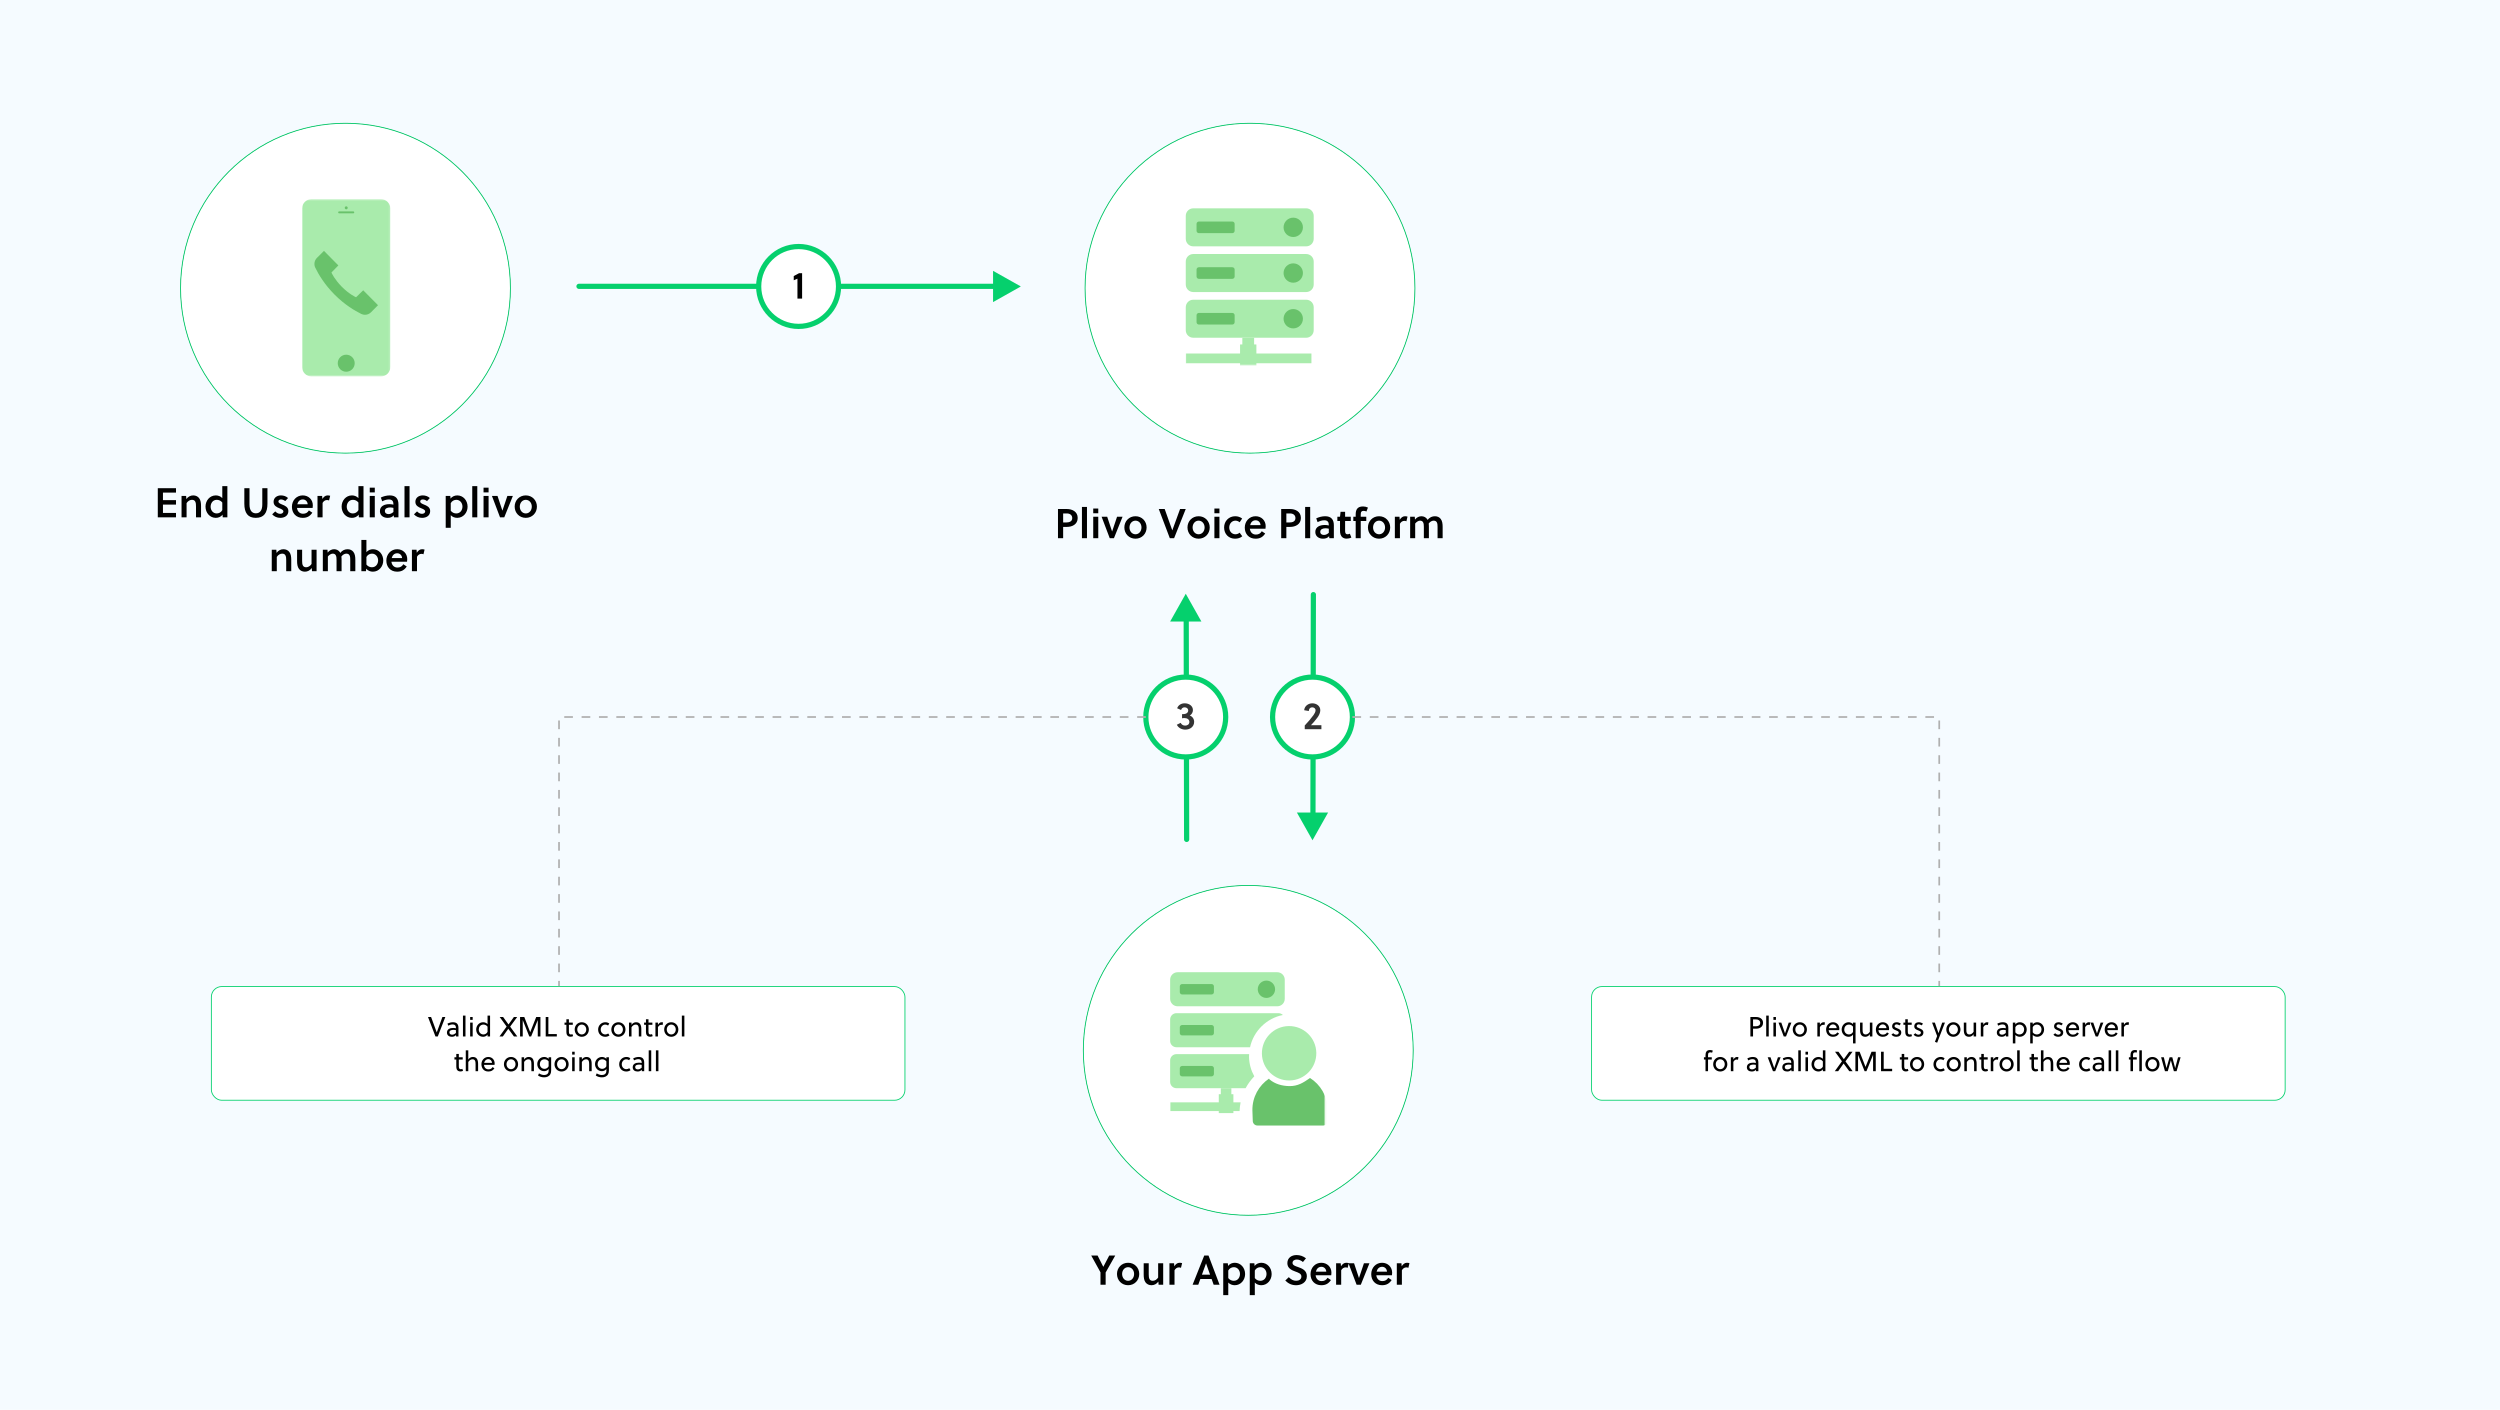 <?xml version="1.0" encoding="UTF-8"?>
<svg width="1440px" height="812px" viewBox="0 0 1440 812" version="1.1" xmlns="http://www.w3.org/2000/svg" xmlns:xlink="http://www.w3.org/1999/xlink">
    <!-- Generator: Sketch 61.1 (89650) - https://sketch.com -->
    <title>Inbound_PSTN call   </title>
    <desc>Created with Sketch.</desc>
    <defs>
        <circle id="path-1" cx="95" cy="95" r="95"></circle>
        <filter x="-9.6%" y="-9.6%" width="119.2%" height="119.2%" filterUnits="objectBoundingBox" id="filter-2">
            <feMorphology radius="0.25" operator="dilate" in="SourceAlpha" result="shadowSpreadOuter1"></feMorphology>
            <feOffset dx="0" dy="0" in="shadowSpreadOuter1" result="shadowOffsetOuter1"></feOffset>
            <feGaussianBlur stdDeviation="6" in="shadowOffsetOuter1" result="shadowBlurOuter1"></feGaussianBlur>
            <feComposite in="shadowBlurOuter1" in2="SourceAlpha" operator="out" result="shadowBlurOuter1"></feComposite>
            <feColorMatrix values="0 0 0 0 0.833   0 0 0 0 0.833   0 0 0 0 0.833  0 0 0 0.5 0" type="matrix" in="shadowBlurOuter1"></feColorMatrix>
        </filter>
        <polygon id="path-3" points="0 90.534 73.698 90.534 73.698 -0 0 -0"></polygon>
        <circle id="path-5" cx="95" cy="95" r="95"></circle>
        <filter x="-9.6%" y="-9.6%" width="119.2%" height="119.2%" filterUnits="objectBoundingBox" id="filter-6">
            <feMorphology radius="0.25" operator="dilate" in="SourceAlpha" result="shadowSpreadOuter1"></feMorphology>
            <feOffset dx="0" dy="0" in="shadowSpreadOuter1" result="shadowOffsetOuter1"></feOffset>
            <feGaussianBlur stdDeviation="6" in="shadowOffsetOuter1" result="shadowBlurOuter1"></feGaussianBlur>
            <feComposite in="shadowBlurOuter1" in2="SourceAlpha" operator="out" result="shadowBlurOuter1"></feComposite>
            <feColorMatrix values="0 0 0 0 0.833   0 0 0 0 0.833   0 0 0 0 0.833  0 0 0 0.5 0" type="matrix" in="shadowBlurOuter1"></feColorMatrix>
        </filter>
        <polygon id="path-7" points="0 0.46 50.845 0.46 50.845 102.58 0 102.58"></polygon>
        <circle id="path-9" cx="95" cy="95" r="95"></circle>
        <filter x="-9.6%" y="-9.6%" width="119.2%" height="119.2%" filterUnits="objectBoundingBox" id="filter-10">
            <feMorphology radius="0.25" operator="dilate" in="SourceAlpha" result="shadowSpreadOuter1"></feMorphology>
            <feOffset dx="0" dy="0" in="shadowSpreadOuter1" result="shadowOffsetOuter1"></feOffset>
            <feGaussianBlur stdDeviation="6" in="shadowOffsetOuter1" result="shadowBlurOuter1"></feGaussianBlur>
            <feComposite in="shadowBlurOuter1" in2="SourceAlpha" operator="out" result="shadowBlurOuter1"></feComposite>
            <feColorMatrix values="0 0 0 0 0.833   0 0 0 0 0.833   0 0 0 0 0.833  0 0 0 0.5 0" type="matrix" in="shadowBlurOuter1"></feColorMatrix>
        </filter>
        <polygon id="path-11" points="0 90 89.085 90 89.085 0 0 0"></polygon>
    </defs>
    <g id="Inbound_PSTN-call---" stroke="none" stroke-width="1" fill="none" fill-rule="evenodd">
        <rect id="Rectangle" fill="#F5FBFF" x="0" y="0" width="1440" height="812"></rect>
        <g id="Group-9" transform="translate(916, 568)">
            <rect id="Rectangle" stroke="#05D06D" stroke-width="0.5" fill="#FFFFFF" x="0.75" y="0.25" width="399.5" height="65.5" rx="6"></rect>
            <path d="M93.756,29 L93.756,24.52 L95.564,24.52 C97.388,24.52 99.516,23.624 99.516,21.144 C99.516,18.696 97.372,17.8 95.564,17.8 L92.22,17.8 L92.22,29 L93.756,29 Z M95.164,23.144 L93.756,23.144 L93.756,19.176 L95.484,19.176 C96.908,19.176 97.884,19.928 97.884,21.192 C97.884,22.632 96.716,23.144 95.164,23.144 Z M102.796,29 L102.796,17 L101.34,17 L101.34,29 L102.796,29 Z M106.94,19.432 L106.94,17.8 L105.484,17.8 L105.484,19.432 L106.94,19.432 Z M106.94,29 L106.94,21 L105.484,21 L105.484,29 L106.94,29 Z M112.748,29 L115.852,21 L114.3,21 L112.188,27.192 L112.156,27.192 L110.028,21 L108.412,21 L111.436,29 L112.748,29 Z M120.7,29.192 C123.036,29.192 124.78,27.336 124.78,25 C124.78,22.664 123.036,20.808 120.7,20.808 C118.364,20.808 116.62,22.664 116.62,25 C116.62,27.336 118.364,29.192 120.7,29.192 Z M120.7,27.848 C119.196,27.848 118.108,26.552 118.108,25 C118.108,23.448 119.196,22.152 120.7,22.152 C122.204,22.152 123.292,23.448 123.292,25 C123.292,26.552 122.204,27.848 120.7,27.848 Z M132.252,29 L132.252,23.64 C132.748,22.776 133.34,22.296 134.156,22.296 C134.46,22.296 134.668,22.344 134.908,22.456 L135.18,20.904 C134.876,20.84 134.652,20.808 134.316,20.808 C133.452,20.808 132.732,21.464 132.252,22.328 L132.252,21 L130.796,21 L130.796,29 L132.252,29 Z M139.804,29.192 C141.42,29.192 142.508,28.6 143.308,27.32 L142.252,26.648 C141.772,27.56 140.924,27.944 139.868,27.944 C138.332,27.944 137.388,26.744 137.292,25.368 L143.388,25.368 C143.42,25.16 143.452,24.808 143.452,24.536 C143.452,22.392 141.916,20.808 139.804,20.808 C137.58,20.808 135.836,22.616 135.836,25 C135.836,27.336 137.26,29.192 139.804,29.192 Z M141.948,24.2 L137.404,24.2 C137.692,23 138.524,22.056 139.82,22.056 C141.02,22.056 141.884,23.064 141.948,24.2 Z M152.796,33 L152.796,21 L151.34,21 L151.34,21.88 C150.7,21.224 149.756,20.808 148.828,20.808 C146.38,20.808 144.796,22.872 144.796,25 C144.796,27.336 146.492,29.192 148.796,29.192 C149.756,29.192 150.764,28.776 151.34,27.928 L151.34,33 L152.796,33 Z M148.988,27.848 C147.324,27.848 146.284,26.504 146.284,25.032 C146.284,23.64 147.164,22.152 149.02,22.152 C149.836,22.152 150.78,22.584 151.34,23.368 L151.34,26.344 C150.924,27.32 149.852,27.848 148.988,27.848 Z M158.428,29.192 C159.5,29.192 160.444,28.632 161.036,27.688 L161.036,29 L162.492,29 L162.492,21 L161.036,21 L161.036,26.312 C160.46,27.208 159.58,27.848 158.652,27.848 C157.948,27.848 157.516,27.592 157.26,27.208 C156.876,26.632 156.844,25.784 156.844,25 L156.844,21 L155.388,21 L155.388,25.16 C155.388,26.376 155.564,27.448 156.108,28.184 C156.572,28.808 157.308,29.192 158.428,29.192 Z M168.476,29.192 C170.092,29.192 171.18,28.6 171.98,27.32 L170.924,26.648 C170.444,27.56 169.596,27.944 168.54,27.944 C167.004,27.944 166.06,26.744 165.964,25.368 L172.06,25.368 C172.092,25.16 172.124,24.808 172.124,24.536 C172.124,22.392 170.588,20.808 168.476,20.808 C166.252,20.808 164.508,22.616 164.508,25 C164.508,27.336 165.932,29.192 168.476,29.192 Z M170.62,24.2 L166.076,24.2 C166.364,23 167.196,22.056 168.492,22.056 C169.692,22.056 170.556,23.064 170.62,24.2 Z M176.236,29.192 C177.74,29.192 179.132,28.472 179.132,26.68 C179.132,25.288 177.836,24.696 176.796,24.296 C176.028,23.992 175.26,23.688 175.26,23.08 C175.26,22.456 175.724,22.024 176.46,22.024 C177.004,22.024 177.676,22.296 178.044,22.616 L178.908,21.688 C178.268,21.112 177.356,20.808 176.444,20.808 C175.116,20.808 173.868,21.576 173.868,23.192 C173.868,24.632 175.1,25.096 176.156,25.512 C176.956,25.832 177.692,26.12 177.692,26.744 C177.692,27.576 177.036,27.976 176.252,27.976 C175.612,27.976 175.036,27.688 174.508,27.128 L173.484,27.944 C174.108,28.76 175.148,29.192 176.236,29.192 Z M183.836,29.16 C184.364,29.16 184.924,29.016 185.324,28.808 L184.924,27.64 C184.668,27.768 184.348,27.864 184.028,27.864 C183.228,27.864 182.956,27.368 182.908,26.52 C182.892,26.28 182.892,26.104 182.892,25.896 L182.892,22.28 L185.132,22.28 L185.132,21 L182.892,21 L182.892,19.08 L181.436,19.08 L181.436,21 L180.364,21 L180.364,22.28 L181.436,22.28 L181.436,26.248 C181.436,26.872 181.5,27.464 181.692,27.912 C182.028,28.664 182.716,29.16 183.836,29.16 Z M188.988,29.192 C190.492,29.192 191.884,28.472 191.884,26.68 C191.884,25.288 190.588,24.696 189.548,24.296 C188.78,23.992 188.012,23.688 188.012,23.08 C188.012,22.456 188.476,22.024 189.212,22.024 C189.756,22.024 190.428,22.296 190.796,22.616 L191.66,21.688 C191.02,21.112 190.108,20.808 189.196,20.808 C187.868,20.808 186.62,21.576 186.62,23.192 C186.62,24.632 187.852,25.096 188.908,25.512 C189.708,25.832 190.444,26.12 190.444,26.744 C190.444,27.576 189.788,27.976 189.004,27.976 C188.364,27.976 187.788,27.688 187.26,27.128 L186.236,27.944 C186.86,28.76 187.9,29.192 188.988,29.192 Z M199.804,32.6 L204.3,21 L202.716,21 L200.588,27.064 L200.556,27.064 L198.476,21 L196.86,21 L199.788,28.76 L198.524,32.104 L199.804,32.6 Z M209.148,29.192 C211.484,29.192 213.228,27.336 213.228,25 C213.228,22.664 211.484,20.808 209.148,20.808 C206.812,20.808 205.068,22.664 205.068,25 C205.068,27.336 206.812,29.192 209.148,29.192 Z M209.148,27.848 C207.644,27.848 206.556,26.552 206.556,25 C206.556,23.448 207.644,22.152 209.148,22.152 C210.652,22.152 211.74,23.448 211.74,25 C211.74,26.552 210.652,27.848 209.148,27.848 Z M218.188,29.192 C219.26,29.192 220.204,28.632 220.796,27.688 L220.796,29 L222.252,29 L222.252,21 L220.796,21 L220.796,26.312 C220.22,27.208 219.34,27.848 218.412,27.848 C217.708,27.848 217.276,27.592 217.02,27.208 C216.636,26.632 216.604,25.784 216.604,25 L216.604,21 L215.148,21 L215.148,25.16 C215.148,26.376 215.324,27.448 215.868,28.184 C216.332,28.808 217.068,29.192 218.188,29.192 Z M226.396,29 L226.396,23.64 C226.892,22.776 227.484,22.296 228.3,22.296 C228.604,22.296 228.812,22.344 229.052,22.456 L229.324,20.904 C229.02,20.84 228.796,20.808 228.46,20.808 C227.596,20.808 226.876,21.464 226.396,22.328 L226.396,21 L224.94,21 L224.94,29 L226.396,29 Z M237.004,29.192 C238.028,29.192 238.748,28.888 239.404,28.152 L239.404,29 L240.796,29 L240.796,24.136 C240.796,22.072 239.948,20.808 237.628,20.808 C236.524,20.808 235.308,21.16 234.476,21.56 L234.908,22.776 C235.548,22.424 236.524,22.072 237.452,22.072 C238.764,22.072 239.34,22.776 239.34,23.992 L239.34,24.28 C238.652,24.136 238.14,24.104 237.74,24.104 C235.98,24.104 234.172,24.728 234.172,26.76 C234.172,28.472 235.532,29.192 237.004,29.192 Z M237.18,27.976 C236.332,27.976 235.596,27.624 235.596,26.648 C235.596,25.448 236.908,25.208 237.9,25.208 C238.3,25.208 238.748,25.24 239.34,25.368 L239.34,27.016 C238.7,27.56 237.996,27.976 237.18,27.976 Z M244.844,33 L244.844,28.136 C245.484,28.792 246.412,29.192 247.356,29.192 C249.804,29.192 251.388,27.128 251.388,25.016 C251.388,22.664 249.692,20.808 247.388,20.808 C246.428,20.808 245.42,21.24 244.844,22.072 L244.844,21 L243.388,21 L243.388,33 L244.844,33 Z M247.164,27.848 C246.332,27.848 245.388,27.416 244.844,26.632 L244.844,23.672 C245.244,22.68 246.332,22.152 247.196,22.152 C248.86,22.152 249.9,23.496 249.9,24.984 C249.9,26.36 249.02,27.848 247.164,27.848 Z M254.86,33 L254.86,28.136 C255.5,28.792 256.428,29.192 257.372,29.192 C259.82,29.192 261.404,27.128 261.404,25.016 C261.404,22.664 259.708,20.808 257.404,20.808 C256.444,20.808 255.436,21.24 254.86,22.072 L254.86,21 L253.404,21 L253.404,33 L254.86,33 Z M257.18,27.848 C256.348,27.848 255.404,27.416 254.86,26.632 L254.86,23.672 C255.26,22.68 256.348,22.152 257.212,22.152 C258.876,22.152 259.916,23.496 259.916,24.984 C259.916,26.36 259.036,27.848 257.18,27.848 Z M269.516,29.192 C271.02,29.192 272.412,28.472 272.412,26.68 C272.412,25.288 271.116,24.696 270.076,24.296 C269.308,23.992 268.54,23.688 268.54,23.08 C268.54,22.456 269.004,22.024 269.74,22.024 C270.284,22.024 270.956,22.296 271.324,22.616 L272.188,21.688 C271.548,21.112 270.636,20.808 269.724,20.808 C268.396,20.808 267.148,21.576 267.148,23.192 C267.148,24.632 268.38,25.096 269.436,25.512 C270.236,25.832 270.972,26.12 270.972,26.744 C270.972,27.576 270.316,27.976 269.532,27.976 C268.892,27.976 268.316,27.688 267.788,27.128 L266.764,27.944 C267.388,28.76 268.428,29.192 269.516,29.192 Z M277.932,29.192 C279.548,29.192 280.636,28.6 281.436,27.32 L280.38,26.648 C279.9,27.56 279.052,27.944 277.996,27.944 C276.46,27.944 275.516,26.744 275.42,25.368 L281.516,25.368 C281.548,25.16 281.58,24.808 281.58,24.536 C281.58,22.392 280.044,20.808 277.932,20.808 C275.708,20.808 273.964,22.616 273.964,25 C273.964,27.336 275.388,29.192 277.932,29.192 Z M280.076,24.2 L275.532,24.2 C275.82,23 276.652,22.056 277.948,22.056 C279.148,22.056 280.012,23.064 280.076,24.2 Z M285.052,29 L285.052,23.64 C285.548,22.776 286.14,22.296 286.956,22.296 C287.26,22.296 287.468,22.344 287.708,22.456 L287.98,20.904 C287.676,20.84 287.452,20.808 287.116,20.808 C286.252,20.808 285.532,21.464 285.052,22.328 L285.052,21 L283.596,21 L283.596,29 L285.052,29 Z M292.428,29 L295.532,21 L293.98,21 L291.868,27.192 L291.836,27.192 L289.708,21 L288.092,21 L291.116,29 L292.428,29 Z M300.268,29.192 C301.884,29.192 302.972,28.6 303.772,27.32 L302.716,26.648 C302.236,27.56 301.388,27.944 300.332,27.944 C298.796,27.944 297.852,26.744 297.756,25.368 L303.852,25.368 C303.884,25.16 303.916,24.808 303.916,24.536 C303.916,22.392 302.38,20.808 300.268,20.808 C298.044,20.808 296.3,22.616 296.3,25 C296.3,27.336 297.724,29.192 300.268,29.192 Z M302.412,24.2 L297.868,24.2 C298.156,23 298.988,22.056 300.284,22.056 C301.484,22.056 302.348,23.064 302.412,24.2 Z M307.388,29 L307.388,23.64 C307.884,22.776 308.476,22.296 309.292,22.296 C309.596,22.296 309.804,22.344 310.044,22.456 L310.316,20.904 C310.012,20.84 309.788,20.808 309.452,20.808 C308.588,20.808 307.868,21.464 307.388,22.328 L307.388,21 L305.932,21 L305.932,29 L307.388,29 Z M67.828,49 L67.828,42.28 L69.988,42.28 L69.988,41 L67.828,41 L67.828,39.992 C67.828,39.272 67.876,38.712 68.244,38.408 C68.452,38.248 68.74,38.152 69.172,38.152 C69.556,38.152 69.86,38.232 70.164,38.376 L70.58,37.16 C70.116,36.968 69.524,36.808 68.996,36.808 C67.924,36.808 67.268,37.16 66.868,37.752 C66.516,38.28 66.372,39.016 66.372,39.848 L66.372,41 L65.46,41 L65.46,42.28 L66.372,42.28 L66.372,49 L67.828,49 Z M74.868,49.192 C77.204,49.192 78.948,47.336 78.948,45 C78.948,42.664 77.204,40.808 74.868,40.808 C72.532,40.808 70.788,42.664 70.788,45 C70.788,47.336 72.532,49.192 74.868,49.192 Z M74.868,47.848 C73.364,47.848 72.276,46.552 72.276,45 C72.276,43.448 73.364,42.152 74.868,42.152 C76.372,42.152 77.46,43.448 77.46,45 C77.46,46.552 76.372,47.848 74.868,47.848 Z M82.42,49 L82.42,43.64 C82.916,42.776 83.508,42.296 84.324,42.296 C84.628,42.296 84.836,42.344 85.076,42.456 L85.348,40.904 C85.044,40.84 84.82,40.808 84.484,40.808 C83.62,40.808 82.9,41.464 82.42,42.328 L82.42,41 L80.964,41 L80.964,49 L82.42,49 Z M93.028,49.192 C94.052,49.192 94.772,48.888 95.428,48.152 L95.428,49 L96.82,49 L96.82,44.136 C96.82,42.072 95.972,40.808 93.652,40.808 C92.548,40.808 91.332,41.16 90.5,41.56 L90.932,42.776 C91.572,42.424 92.548,42.072 93.476,42.072 C94.788,42.072 95.364,42.776 95.364,43.992 L95.364,44.28 C94.676,44.136 94.164,44.104 93.764,44.104 C92.004,44.104 90.196,44.728 90.196,46.76 C90.196,48.472 91.556,49.192 93.028,49.192 Z M93.204,47.976 C92.356,47.976 91.62,47.624 91.62,46.648 C91.62,45.448 92.932,45.208 93.924,45.208 C94.324,45.208 94.772,45.24 95.364,45.368 L95.364,47.016 C94.724,47.56 94.02,47.976 93.204,47.976 Z M106.532,49 L109.636,41 L108.084,41 L105.972,47.192 L105.94,47.192 L103.812,41 L102.196,41 L105.22,49 L106.532,49 Z M113.428,49.192 C114.452,49.192 115.172,48.888 115.828,48.152 L115.828,49 L117.22,49 L117.22,44.136 C117.22,42.072 116.372,40.808 114.052,40.808 C112.948,40.808 111.732,41.16 110.9,41.56 L111.332,42.776 C111.972,42.424 112.948,42.072 113.876,42.072 C115.188,42.072 115.764,42.776 115.764,43.992 L115.764,44.28 C115.076,44.136 114.564,44.104 114.164,44.104 C112.404,44.104 110.596,44.728 110.596,46.76 C110.596,48.472 111.956,49.192 113.428,49.192 Z M113.604,47.976 C112.756,47.976 112.02,47.624 112.02,46.648 C112.02,45.448 113.332,45.208 114.324,45.208 C114.724,45.208 115.172,45.24 115.764,45.368 L115.764,47.016 C115.124,47.56 114.42,47.976 113.604,47.976 Z M121.268,49 L121.268,37 L119.812,37 L119.812,49 L121.268,49 Z M125.412,39.432 L125.412,37.8 L123.956,37.8 L123.956,39.432 L125.412,39.432 Z M125.412,49 L125.412,41 L123.956,41 L123.956,49 L125.412,49 Z M131.428,49.192 C132.388,49.192 133.396,48.776 133.972,47.928 L133.972,49 L135.428,49 L135.428,37 L133.972,37 L133.972,41.88 C133.332,41.224 132.388,40.808 131.46,40.808 C129.012,40.808 127.428,42.872 127.428,45 C127.428,47.336 129.124,49.192 131.428,49.192 Z M131.62,47.848 C129.956,47.848 128.916,46.504 128.916,45.032 C128.916,43.64 129.796,42.152 131.652,42.152 C132.468,42.152 133.412,42.584 133.972,43.368 L133.972,46.344 C133.556,47.32 132.484,47.848 131.62,47.848 Z M142.788,49 L145.924,44.568 L149.172,49 L151.108,49 L146.98,43.336 L151.044,37.8 L149.14,37.8 L146.052,42.104 L142.948,37.8 L140.98,37.8 L144.964,43.304 L140.852,49 L142.788,49 Z M154.244,49 L154.244,39.544 L158.004,49 L159.076,49 L162.9,39.544 L162.9,49 L164.436,49 L164.436,37.8 L162.004,37.8 L158.548,46.552 L155.14,37.8 L152.708,37.8 L152.708,49 L154.244,49 Z M173.876,49 L173.876,47.624 L169.012,47.624 L169.012,37.8 L167.476,37.8 L167.476,49 L173.876,49 Z M181.78,49.16 C182.308,49.16 182.868,49.016 183.268,48.808 L182.868,47.64 C182.612,47.768 182.292,47.864 181.972,47.864 C181.172,47.864 180.9,47.368 180.852,46.52 C180.84,46.34 180.837,46.196 180.836,46.047 L180.836,42.28 L183.076,42.28 L183.076,41 L180.836,41 L180.836,39.08 L179.38,39.08 L179.38,41 L178.308,41 L178.308,42.28 L179.38,42.28 L179.38,46.248 C179.38,46.872 179.444,47.464 179.636,47.912 C179.972,48.664 180.66,49.16 181.78,49.16 Z M188.244,49.192 C190.58,49.192 192.324,47.336 192.324,45 C192.324,42.664 190.58,40.808 188.244,40.808 C185.908,40.808 184.164,42.664 184.164,45 C184.164,47.336 185.908,49.192 188.244,49.192 Z M188.244,47.848 C186.74,47.848 185.652,46.552 185.652,45 C185.652,43.448 186.74,42.152 188.244,42.152 C189.748,42.152 190.836,43.448 190.836,45 C190.836,46.552 189.748,47.848 188.244,47.848 Z M201.764,49.192 C202.724,49.192 203.62,48.888 204.212,48.408 L203.492,47.288 C203.06,47.608 202.324,47.848 201.796,47.848 C200.404,47.848 199.156,46.728 199.156,45 C199.156,43.416 200.34,42.152 201.78,42.152 C202.356,42.152 202.964,42.36 203.412,42.696 L204.1,41.496 C203.46,41.064 202.692,40.808 201.844,40.808 C199.508,40.808 197.668,42.664 197.668,45 C197.668,47.528 199.476,49.192 201.764,49.192 Z M209.348,49.192 C211.684,49.192 213.428,47.336 213.428,45 C213.428,42.664 211.684,40.808 209.348,40.808 C207.012,40.808 205.268,42.664 205.268,45 C205.268,47.336 207.012,49.192 209.348,49.192 Z M209.348,47.848 C207.844,47.848 206.756,46.552 206.756,45 C206.756,43.448 207.844,42.152 209.348,42.152 C210.852,42.152 211.94,43.448 211.94,45 C211.94,46.552 210.852,47.848 209.348,47.848 Z M216.9,49 L216.9,43.688 C217.476,42.792 218.356,42.152 219.284,42.152 C219.988,42.152 220.42,42.408 220.676,42.792 C221.06,43.368 221.092,44.216 221.092,45 L221.092,49 L222.548,49 L222.548,44.84 C222.548,43.624 222.372,42.552 221.828,41.816 C221.364,41.192 220.628,40.808 219.508,40.808 C218.436,40.808 217.492,41.368 216.9,42.312 L216.9,41 L215.444,41 L215.444,49 L216.9,49 Z M227.62,49.16 C228.148,49.16 228.708,49.016 229.108,48.808 L228.708,47.64 C228.452,47.768 228.132,47.864 227.812,47.864 C227.012,47.864 226.74,47.368 226.692,46.52 C226.68,46.34 226.677,46.196 226.676,46.047 L226.676,42.28 L228.916,42.28 L228.916,41 L226.676,41 L226.676,39.08 L225.22,39.08 L225.22,41 L224.148,41 L224.148,42.28 L225.22,42.28 L225.22,46.248 C225.22,46.872 225.284,47.464 225.476,47.912 C225.812,48.664 226.5,49.16 227.62,49.16 Z M232.132,49 L232.132,43.64 C232.628,42.776 233.22,42.296 234.036,42.296 C234.34,42.296 234.548,42.344 234.788,42.456 L235.06,40.904 C234.756,40.84 234.532,40.808 234.196,40.808 C233.332,40.808 232.612,41.464 232.132,42.328 L232.132,41 L230.676,41 L230.676,49 L232.132,49 Z M239.796,49.192 C242.132,49.192 243.876,47.336 243.876,45 C243.876,42.664 242.132,40.808 239.796,40.808 C237.46,40.808 235.716,42.664 235.716,45 C235.716,47.336 237.46,49.192 239.796,49.192 Z M239.796,47.848 C238.292,47.848 237.204,46.552 237.204,45 C237.204,43.448 238.292,42.152 239.796,42.152 C241.3,42.152 242.388,43.448 242.388,45 C242.388,46.552 241.3,47.848 239.796,47.848 Z M247.348,49 L247.348,37 L245.892,37 L245.892,49 L247.348,49 Z M256.516,49.16 C257.044,49.16 257.604,49.016 258.004,48.808 L257.604,47.64 C257.348,47.768 257.028,47.864 256.708,47.864 C255.908,47.864 255.636,47.368 255.588,46.52 C255.572,46.28 255.572,46.104 255.572,45.896 L255.572,42.28 L257.812,42.28 L257.812,41 L255.572,41 L255.572,39.08 L254.116,39.08 L254.116,41 L253.044,41 L253.044,42.28 L254.116,42.28 L254.116,46.248 C254.116,46.872 254.18,47.464 254.372,47.912 C254.708,48.664 255.396,49.16 256.516,49.16 Z M261.028,49 L261.028,43.688 C261.604,42.792 262.484,42.152 263.412,42.152 C264.116,42.152 264.548,42.408 264.804,42.792 C265.188,43.368 265.22,44.216 265.22,45 L265.22,49 L266.676,49 L266.676,44.84 C266.676,43.624 266.5,42.552 265.956,41.816 C265.492,41.192 264.756,40.808 263.636,40.808 C262.564,40.808 261.62,41.368 261.028,42.312 L261.028,37 L259.572,37 L259.572,49 L261.028,49 Z M272.564,49.192 C274.18,49.192 275.268,48.6 276.068,47.32 L275.012,46.648 C274.532,47.56 273.684,47.944 272.628,47.944 C271.092,47.944 270.148,46.744 270.052,45.368 L276.148,45.368 C276.18,45.16 276.212,44.808 276.212,44.536 C276.212,42.392 274.676,40.808 272.564,40.808 C270.34,40.808 268.596,42.616 268.596,45 C268.596,47.336 270.02,49.192 272.564,49.192 Z M274.708,44.2 L270.164,44.2 C270.452,43 271.284,42.056 272.58,42.056 C273.78,42.056 274.644,43.064 274.708,44.2 Z M285.652,49.192 C286.612,49.192 287.508,48.888 288.1,48.408 L287.38,47.288 C286.948,47.608 286.212,47.848 285.684,47.848 C284.292,47.848 283.044,46.728 283.044,45 C283.044,43.416 284.228,42.152 285.668,42.152 C286.244,42.152 286.852,42.36 287.3,42.696 L287.988,41.496 C287.348,41.064 286.58,40.808 285.732,40.808 C283.396,40.808 281.556,42.664 281.556,45 C281.556,47.528 283.364,49.192 285.652,49.192 Z M292.18,49.192 C293.204,49.192 293.924,48.888 294.58,48.152 L294.58,49 L295.972,49 L295.972,44.136 C295.972,42.072 295.124,40.808 292.804,40.808 C291.7,40.808 290.484,41.16 289.652,41.56 L290.084,42.776 C290.724,42.424 291.7,42.072 292.628,42.072 C293.94,42.072 294.516,42.776 294.516,43.992 L294.516,44.28 C293.828,44.136 293.316,44.104 292.916,44.104 C291.156,44.104 289.348,44.728 289.348,46.76 C289.348,48.472 290.708,49.192 292.18,49.192 Z M292.356,47.976 C291.508,47.976 290.772,47.624 290.772,46.648 C290.772,45.448 292.084,45.208 293.076,45.208 C293.476,45.208 293.924,45.24 294.516,45.368 L294.516,47.016 C293.876,47.56 293.172,47.976 292.356,47.976 Z M300.02,49 L300.02,37 L298.564,37 L298.564,49 L300.02,49 Z M304.164,49 L304.164,37 L302.708,37 L302.708,49 L304.164,49 Z M312.612,49 L312.612,42.28 L314.772,42.28 L314.772,41 L312.612,41 L312.612,39.992 C312.612,39.272 312.66,38.712 313.028,38.408 C313.236,38.248 313.524,38.152 313.956,38.152 C314.244,38.152 314.5,38.2 314.74,38.28 L314.964,37.016 C314.58,36.888 314.164,36.808 313.78,36.808 C312.708,36.808 312.052,37.16 311.652,37.752 C311.3,38.28 311.156,39.016 311.156,39.848 L311.156,41 L310.244,41 L310.244,42.28 L311.156,42.28 L311.156,49 L312.612,49 Z M317.7,49 L317.7,37 L316.244,37 L316.244,49 L317.7,49 Z M323.796,49.192 C326.132,49.192 327.876,47.336 327.876,45 C327.876,42.664 326.132,40.808 323.796,40.808 C321.46,40.808 319.716,42.664 319.716,45 C319.716,47.336 321.46,49.192 323.796,49.192 Z M323.796,47.848 C322.292,47.848 321.204,46.552 321.204,45 C321.204,43.448 322.292,42.152 323.796,42.152 C325.3,42.152 326.388,43.448 326.388,45 C326.388,46.552 325.3,47.848 323.796,47.848 Z M332.644,49 L334.404,42.776 L334.436,42.776 L336.148,49 L337.716,49 L340.02,41 L338.548,41 L336.916,47.16 L336.868,47.16 L335.252,41 L333.684,41 L331.908,47.16 L331.876,47.16 L330.372,41 L328.804,41 L331.012,49 L332.644,49 Z" id="PlivorequestsyourappserverforavalidXMLtocontrolthecallfow" fill="#000000" fill-rule="nonzero"></path>
        </g>
        <g id="Group" transform="translate(625, 71)">
            <g id="Oval">
                <use fill="black" fill-opacity="1" filter="url(#filter-2)" xlink:href="#path-1"></use>
                <use stroke="#05D06D" stroke-width="0.5" fill="#FFFFFF" fill-rule="evenodd" xlink:href="#path-1"></use>
            </g>
            <g id="Group-23" transform="translate(58, 49)">
                <path d="M69.368,21.896 L4.328,21.896 C1.937,21.896 0,19.959 0,17.569 L0,4.326 C0,1.937 1.937,-1.21055429e-14 4.328,-1.21055429e-14 L69.368,-1.21055429e-14 C71.758,-1.21055429e-14 73.696,1.937 73.696,4.326 L73.696,17.569 C73.696,19.959 71.758,21.896 69.368,21.896" id="Fill-1" fill="#A9EBAC"></path>
                <path d="M69.368,48.216 L4.328,48.216 C1.937,48.216 0,46.279 0,43.89 L0,30.646 C0,28.257 1.937,26.32 4.328,26.32 L69.368,26.32 C71.758,26.32 73.696,28.257 73.696,30.646 L73.696,43.89 C73.696,46.279 71.758,48.216 69.368,48.216" id="Fill-3" fill="#A9EBAC"></path>
                <path d="M69.368,74.537 L4.328,74.537 C1.937,74.537 0,72.6 0,70.211 L0,56.967 C0,54.578 1.937,52.641 4.328,52.641 L69.368,52.641 C71.758,52.641 73.696,54.578 73.696,56.967 L73.696,70.211 C73.696,72.6 71.758,74.537 69.368,74.537" id="Fill-5" fill="#A9EBAC"></path>
                <path d="M67.486,10.948 C67.486,14.026 64.99,16.52 61.91,16.52 C58.832,16.52 56.335,14.026 56.335,10.948 C56.335,7.869 58.832,5.375 61.91,5.375 C64.99,5.375 67.486,7.869 67.486,10.948" id="Fill-7" fill="#69C26B"></path>
                <path d="M26.803,14.293 L7.564,14.293 C6.815,14.293 6.21,13.688 6.21,12.94 L6.21,8.955 C6.21,8.209 6.815,7.604 7.564,7.604 L26.803,7.604 C27.55,7.604 28.156,8.209 28.156,8.955 L28.156,12.94 C28.156,13.688 27.55,14.293 26.803,14.293" id="Fill-9" fill="#69C26B"></path>
                <path d="M56.335,37.269 C56.335,34.19 58.832,31.696 61.91,31.696 C64.99,31.696 67.486,34.19 67.486,37.269 C67.486,40.347 64.99,42.841 61.91,42.841 C58.832,42.841 56.335,40.347 56.335,37.269" id="Fill-11" fill="#69C26B"></path>
                <path d="M26.803,40.614 L7.564,40.614 C6.815,40.614 6.21,40.009 6.21,39.261 L6.21,35.276 C6.21,34.53 6.815,33.925 7.564,33.925 L26.803,33.925 C27.55,33.925 28.156,34.53 28.156,35.276 L28.156,39.261 C28.156,40.009 27.55,40.614 26.803,40.614" id="Fill-13" fill="#69C26B"></path>
                <path d="M67.486,63.589 C67.486,66.668 64.99,69.162 61.91,69.162 C58.832,69.162 56.335,66.668 56.335,63.589 C56.335,60.511 58.832,58.017 61.91,58.017 C64.99,58.017 67.486,60.511 67.486,63.589" id="Fill-15" fill="#69C26B"></path>
                <path d="M26.803,66.934 L7.564,66.934 C6.815,66.934 6.21,66.33 6.21,65.582 L6.21,61.597 C6.21,60.851 6.815,60.246 7.564,60.246 L26.803,60.246 C27.55,60.246 28.156,60.851 28.156,61.597 L28.156,65.582 C28.156,66.33 27.55,66.934 26.803,66.934" id="Fill-17" fill="#69C26B"></path>
                <mask id="mask-4" fill="white">
                    <use xlink:href="#path-3"></use>
                </mask>
                <g id="Clip-20"></g>
                <polygon id="Fill-19" fill="#A9EBAC" mask="url(#mask-4)" points="32.584 83.623 39.37 83.623 39.37 74.537 32.584 74.537"></polygon>
                <polygon id="Fill-21" fill="#A9EBAC" mask="url(#mask-4)" points="0 89.229 72.385 89.229 72.385 83.621 0 83.621"></polygon>
                <polygon id="Fill-22" fill="#A9EBAC" mask="url(#mask-4)" points="31.278 90.534 40.674 90.534 40.674 78.404 31.278 78.404"></polygon>
            </g>
        </g>
        <g id="Group-11" transform="translate(87, 71)">
            <g id="Group-5" transform="translate(17, 0)">
                <g id="Oval">
                    <use fill="black" fill-opacity="1" filter="url(#filter-6)" xlink:href="#path-5"></use>
                    <use stroke="#05D06D" stroke-width="0.5" fill="#FFFFFF" fill-rule="evenodd" xlink:href="#path-5"></use>
                </g>
                <g id="Group-12" transform="translate(70, 42)">
                    <g id="Group-3" transform="translate(0, 1.251)">
                        <mask id="mask-8" fill="white">
                            <use xlink:href="#path-7"></use>
                        </mask>
                        <g id="Clip-2"></g>
                        <path d="M45.431,102.58 L5.413,102.58 C2.423,102.58 -0.002,100.144 -0.002,97.137 L-0.002,5.903 C-0.002,2.896 2.423,0.46 5.413,0.46 L45.431,0.46 C48.421,0.46 50.845,2.896 50.845,5.903 L50.845,97.137 C50.845,100.144 48.421,102.58 45.431,102.58" id="Fill-1" fill="#A9EBAC" mask="url(#mask-8)"></path>
                    </g>
                    <path d="M29.477,9.891 L21.366,9.891 C21.055,9.891 20.8,9.636 20.8,9.322 C20.8,9.006 21.055,8.751 21.366,8.751 L29.477,8.751 C29.79,8.751 30.043,9.006 30.043,9.322 C30.043,9.636 29.79,9.891 29.477,9.891" id="Fill-4" fill="#69C26B"></path>
                    <path d="M26.276,6.708 C26.276,7.183 25.894,7.568 25.423,7.568 C24.95,7.568 24.568,7.183 24.568,6.708 C24.568,6.235 24.95,5.85 25.423,5.85 C25.894,5.85 26.276,6.235 26.276,6.708" id="Fill-6" fill="#69C26B"></path>
                    <path d="M30.304,96.212 C30.304,98.924 28.119,101.122 25.423,101.122 C22.727,101.122 20.541,98.924 20.541,96.212 C20.541,93.501 22.727,91.302 25.423,91.302 C28.119,91.302 30.304,93.501 30.304,96.212" id="Fill-8" fill="#69C26B"></path>
                    <path d="M36.225,68.321 C35.496,68.321 34.765,68.152 34.111,67.832 C30.279,65.961 24.495,62.506 18.693,56.671 C12.89,50.836 9.454,45.018 7.592,41.166 C6.686,39.289 7.07,37.03 8.548,35.546 L12.601,31.496 L20.897,39.892 L16.912,43.954 L16.993,44.143 C17.063,44.296 18.722,47.984 22.925,52.21 C27.129,56.442 30.757,58.068 30.908,58.136 L31.093,58.217 L35.211,54.209 L43.738,62.797 L39.702,66.869 C38.769,67.806 37.536,68.321 36.225,68.321 C36.225,68.321 36.227,68.321 36.225,68.321" id="Fill-10" fill="#69C26B"></path>
                </g>
            </g>
            <path d="M14.376,227 L14.376,224.456 L6.864,224.456 L6.864,219.632 L14.376,219.632 L14.376,217.088 L6.864,217.088 L6.864,212.744 L14.376,212.744 L14.376,210.2 L3.888,210.2 L3.888,227 L14.376,227 Z M20.472,227 L20.472,218.792 C21.192,217.64 22.392,216.896 23.544,216.896 C24.432,216.896 25.056,217.208 25.416,217.832 C25.872,218.6 25.896,219.752 25.896,220.784 L25.896,227 L28.8,227 L28.8,220.568 C28.8,218.768 28.608,217.136 27.696,215.936 C26.928,214.952 25.776,214.352 24.288,214.352 C22.8,214.352 21.336,215.048 20.352,216.464 L20.208,214.64 L17.568,214.64 L17.568,227 L20.472,227 Z M37.296,227.288 C38.664,227.288 40.272,226.76 41.16,225.416 L41.304,227 L43.968,227 L43.968,209 L41.04,209 L41.04,215.912 C40.08,214.856 38.616,214.352 37.344,214.352 C33.792,214.352 31.368,217.4 31.368,220.784 C31.368,224.384 33.888,227.288 37.296,227.288 Z M37.848,224.744 C35.664,224.744 34.32,222.872 34.32,220.856 C34.32,218.96 35.472,216.896 37.896,216.896 C39.024,216.896 40.2,217.376 41.04,218.456 L41.04,222.824 C40.344,224.168 39,224.744 37.848,224.744 Z M60.336,227.288 C65.064,227.288 67.056,224.384 67.056,219.104 L67.056,210.2 L64.08,210.2 L64.08,219.608 C64.08,223.016 62.664,224.672 60.384,224.672 C58.128,224.672 56.712,223.016 56.712,219.608 L56.712,210.2 L53.736,210.2 L53.736,219.104 C53.736,224.384 55.728,227.288 60.336,227.288 Z M74.448,227.288 C76.848,227.288 79.104,226.088 79.104,223.352 C79.104,221.072 77.088,220.232 75.504,219.608 C74.4,219.152 73.368,218.72 73.368,217.88 C73.368,217.136 73.992,216.68 74.832,216.68 C75.744,216.68 76.68,217.112 77.28,217.64 L78.912,215.864 C77.832,214.856 76.368,214.352 74.832,214.352 C72.648,214.352 70.584,215.576 70.584,218.096 C70.584,220.304 72.456,221.144 73.92,221.744 C75.024,222.2 76.224,222.68 76.224,223.544 C76.224,224.528 75.264,224.96 74.376,224.96 C73.272,224.96 72.432,224.456 71.544,223.568 L69.768,225.248 C70.968,226.568 72.624,227.288 74.448,227.288 Z M87.36,227.288 C89.928,227.288 91.536,226.328 92.904,224.312 L90.936,222.992 C90.168,224.288 89.136,224.912 87.528,224.912 C85.512,224.912 84.264,223.4 84.072,221.552 L93.072,221.552 C93.144,221.096 93.192,220.544 93.192,220.088 C93.192,216.776 90.72,214.352 87.36,214.352 C83.856,214.352 81.144,217.184 81.144,220.904 C81.144,224.576 83.544,227.288 87.36,227.288 Z M90.216,219.464 L84.24,219.464 C84.624,217.88 85.656,216.68 87.432,216.68 C88.968,216.68 90.144,217.856 90.216,219.464 Z M98.808,227 L98.808,218.672 C99.408,217.616 100.296,217.016 101.352,217.016 C101.808,217.016 102.168,217.088 102.528,217.28 L103.176,214.568 C102.72,214.424 102.264,214.352 101.688,214.352 C100.416,214.352 99.432,215.192 98.688,216.392 L98.544,214.64 L95.88,214.64 L95.88,227 L98.808,227 Z M115.704,227.288 C117.072,227.288 118.68,226.76 119.568,225.416 L119.712,227 L122.376,227 L122.376,209 L119.448,209 L119.448,215.912 C118.488,214.856 117.024,214.352 115.752,214.352 C112.2,214.352 109.776,217.4 109.776,220.784 C109.776,224.384 112.296,227.288 115.704,227.288 Z M116.256,224.744 C114.072,224.744 112.728,222.872 112.728,220.856 C112.728,218.96 113.88,216.896 116.304,216.896 C117.432,216.896 118.608,217.376 119.448,218.456 L119.448,222.824 C118.752,224.168 117.408,224.744 116.256,224.744 Z M128.88,212.624 L128.88,209.912 L125.976,209.912 L125.976,212.624 L128.88,212.624 Z M128.88,227 L128.88,214.64 L125.976,214.64 L125.976,227 L128.88,227 Z M136.272,227.288 C137.688,227.288 138.888,226.904 139.776,225.848 L139.92,227 L142.512,227 L142.512,219.536 C142.512,216.32 141,214.352 137.496,214.352 C135.72,214.352 133.824,214.856 132.36,215.576 L133.152,217.76 C134.208,217.208 135.576,216.68 136.968,216.68 C138.864,216.68 139.608,217.688 139.608,219.368 L139.608,219.656 C138.696,219.464 137.928,219.392 137.28,219.392 C134.664,219.392 131.832,220.352 131.832,223.424 C131.832,226.016 133.968,227.288 136.272,227.288 Z M136.8,225.128 C135.672,225.128 134.688,224.576 134.688,223.328 C134.688,221.72 136.344,221.288 137.712,221.288 C138.264,221.288 138.864,221.36 139.608,221.528 L139.608,223.904 C138.768,224.624 137.88,225.128 136.8,225.128 Z M148.896,227 L148.896,209 L145.992,209 L145.992,227 L148.896,227 Z M156.12,227.288 C158.52,227.288 160.776,226.088 160.776,223.352 C160.776,221.072 158.76,220.232 157.176,219.608 C156.072,219.152 155.04,218.72 155.04,217.88 C155.04,217.136 155.664,216.68 156.504,216.68 C157.416,216.68 158.352,217.112 158.952,217.64 L160.584,215.864 C159.504,214.856 158.04,214.352 156.504,214.352 C154.32,214.352 152.256,215.576 152.256,218.096 C152.256,220.304 154.128,221.144 155.592,221.744 C156.696,222.2 157.896,222.68 157.896,223.544 C157.896,224.528 156.936,224.96 156.048,224.96 C154.944,224.96 154.104,224.456 153.216,223.568 L151.44,225.248 C152.64,226.568 154.296,227.288 156.12,227.288 Z M172.632,233 L172.632,225.752 C173.592,226.808 175.056,227.288 176.352,227.288 C179.88,227.288 182.328,224.24 182.328,220.856 C182.328,217.232 179.784,214.352 176.4,214.352 C175.032,214.352 173.4,214.904 172.536,216.224 L172.368,214.64 L169.728,214.64 L169.728,233 L172.632,233 Z M175.8,224.744 C174.648,224.744 173.472,224.264 172.632,223.184 L172.632,218.816 C173.328,217.472 174.672,216.896 175.848,216.896 C178.008,216.896 179.376,218.768 179.376,220.784 C179.376,222.68 178.224,224.744 175.8,224.744 Z M187.92,227 L187.92,209 L185.016,209 L185.016,227 L187.92,227 Z M194.424,212.624 L194.424,209.912 L191.52,209.912 L191.52,212.624 L194.424,212.624 Z M194.424,227 L194.424,214.64 L191.52,214.64 L191.52,227 L194.424,227 Z M203.448,227 L208.416,214.64 L205.248,214.64 L202.416,223.088 L202.368,223.088 L199.56,214.64 L196.344,214.64 L201.024,227 L203.448,227 Z M215.856,227.288 C219.552,227.288 222.264,224.432 222.264,220.808 C222.264,217.208 219.552,214.352 215.856,214.352 C212.16,214.352 209.448,217.208 209.448,220.808 C209.448,224.432 212.16,227.288 215.856,227.288 Z M215.856,224.744 C213.84,224.744 212.4,222.992 212.4,220.808 C212.4,218.648 213.84,216.896 215.856,216.896 C217.872,216.896 219.312,218.648 219.312,220.808 C219.312,222.992 217.872,224.744 215.856,224.744 Z M72.432,258 L72.432,249.792 C73.152,248.64 74.352,247.896 75.504,247.896 C76.392,247.896 77.016,248.208 77.376,248.832 C77.832,249.6 77.856,250.752 77.856,251.784 L77.856,258 L80.76,258 L80.76,251.568 C80.76,249.768 80.568,248.136 79.656,246.936 C78.888,245.952 77.736,245.352 76.248,245.352 C74.76,245.352 73.296,246.048 72.312,247.464 L72.168,245.64 L69.528,245.64 L69.528,258 L72.432,258 Z M88.632,258.288 C90.12,258.288 91.584,257.592 92.568,256.176 L92.712,258 L95.352,258 L95.352,245.64 L92.448,245.64 L92.448,253.848 C91.728,255 90.528,255.744 89.376,255.744 C88.488,255.744 87.864,255.432 87.504,254.808 C87.086,254.104 87.031,253.077 87.025,252.116 L87.024,245.64 L84.12,245.64 L84.12,252.072 C84.12,253.872 84.312,255.504 85.224,256.704 C85.992,257.688 87.144,258.288 88.632,258.288 Z M101.856,258 L101.856,249.552 C102.552,248.664 103.656,247.896 104.64,247.896 C105.432,247.896 106.032,248.184 106.368,248.76 C106.848,249.528 106.848,250.752 106.848,251.784 L106.848,258 L109.752,258 L109.752,251.568 C109.752,250.872 109.728,250.176 109.632,249.576 C110.376,248.544 111.456,247.896 112.464,247.896 C113.328,247.896 113.952,248.208 114.312,248.832 C114.744,249.6 114.744,250.752 114.744,251.784 L114.744,258 L117.672,258 L117.672,251.568 C117.672,249.744 117.48,248.088 116.544,246.888 C115.8,245.928 114.672,245.352 113.232,245.352 C111.744,245.352 110.16,245.904 109.032,247.512 C108.936,247.32 108.864,247.176 108.768,247.032 C107.976,245.928 106.776,245.352 105.432,245.352 C104.136,245.352 102.696,246 101.736,247.296 L101.616,245.64 L98.952,245.64 L98.952,258 L101.856,258 Z M127.776,258.288 C131.304,258.288 133.752,255.24 133.752,251.856 C133.752,248.232 131.208,245.352 127.824,245.352 C126.504,245.352 124.968,245.88 124.056,247.056 L124.056,240 L121.152,240 L121.152,258 L123.792,258 L123.936,256.56 C124.848,257.76 126.432,258.288 127.776,258.288 Z M127.224,255.744 C126.072,255.744 124.896,255.264 124.056,254.184 L124.056,249.816 C124.752,248.472 126.096,247.896 127.272,247.896 C129.432,247.896 130.8,249.768 130.8,251.784 C130.8,253.68 129.648,255.744 127.224,255.744 Z M141.744,258.288 C144.312,258.288 145.92,257.328 147.288,255.312 L145.32,253.992 C144.552,255.288 143.52,255.912 141.912,255.912 C139.896,255.912 138.648,254.4 138.456,252.552 L147.456,252.552 C147.528,252.096 147.576,251.544 147.576,251.088 C147.576,247.776 145.104,245.352 141.744,245.352 C138.24,245.352 135.528,248.184 135.528,251.904 C135.528,255.576 137.928,258.288 141.744,258.288 Z M144.6,250.464 L138.624,250.464 C139.008,248.88 140.04,247.68 141.816,247.68 C143.352,247.68 144.528,248.856 144.6,250.464 Z M153.192,258 L153.192,249.672 C153.792,248.616 154.68,248.016 155.736,248.016 C156.192,248.016 156.552,248.088 156.912,248.28 L157.56,245.568 C157.104,245.424 156.648,245.352 156.072,245.352 C154.8,245.352 153.816,246.192 153.072,247.392 L152.928,245.64 L150.264,245.64 L150.264,258 L153.192,258 Z" id="EndUserdialsplivonumber" fill="#000000" fill-rule="nonzero"></path>
        </g>
        <g id="Group-6" transform="translate(624, 510)">
            <g id="Oval">
                <use fill="black" fill-opacity="1" filter="url(#filter-10)" xlink:href="#path-9"></use>
                <use stroke="#05D06D" stroke-width="0.5" fill="#FFFFFF" fill-rule="evenodd" xlink:href="#path-9"></use>
            </g>
            <g id="Group-21" transform="translate(50, 50)">
                <path d="M64.938,24.636 C64.283,23.989 63.386,23.59 62.394,23.59 L3.624,23.59 C1.622,23.59 0.001,25.212 0.001,27.214 L0.001,39.59 C0.001,41.59 1.622,43.212 3.624,43.212 L46.026,43.212 C48.067,33.878 55.498,26.518 64.938,24.636" id="Fill-1" fill="#A9EBAC"></path>
                <path d="M48.471,59.957 C46.625,56.62 45.516,52.828 45.45,48.78 C45.442,48.242 45.477,47.712 45.504,47.18 L3.624,47.18 C1.623,47.18 0,48.802 0,50.802 L0,63.178 C0,65.18 1.623,66.802 3.624,66.802 L43.482,66.802 C44.803,64.309 46.482,62.01 48.471,59.957" id="Fill-3" fill="#A9EBAC"></path>
                <path d="M61.704,19.623 L4.312,19.623 C1.931,19.623 0,17.693 0,15.312 L0,4.312 C0,1.931 1.931,0 4.312,0 L61.704,0 C64.087,0 66.018,1.931 66.018,4.312 L66.018,15.312 C66.018,17.693 64.087,19.623 61.704,19.623" id="Fill-5" fill="#A9EBAC"></path>
                <path d="M60.454,9.811 C60.454,12.571 58.217,14.807 55.46,14.807 C52.7,14.807 50.464,12.571 50.464,9.811 C50.464,7.053 52.7,4.817 55.46,4.817 C58.217,4.817 60.454,7.053 60.454,9.811" id="Fill-7" fill="#69C26B"></path>
                <path d="M23.873,12.809 L6.911,12.809 C6.167,12.809 5.562,12.207 5.562,11.461 L5.562,8.163 C5.562,7.418 6.167,6.815 6.911,6.815 L23.873,6.815 C24.617,6.815 25.221,7.418 25.221,8.163 L25.221,11.461 C25.221,12.207 24.617,12.809 23.873,12.809" id="Fill-9" fill="#69C26B"></path>
                <path d="M23.873,36.399 L6.911,36.399 C6.167,36.399 5.562,35.796 5.562,35.051 L5.562,31.753 C5.562,31.007 6.167,30.405 6.911,30.405 L23.873,30.405 C24.617,30.405 25.221,31.007 25.221,31.753 L25.221,35.051 C25.221,35.796 24.617,36.399 23.873,36.399" id="Fill-11" fill="#69C26B"></path>
                <path d="M23.873,59.988 L6.911,59.988 C6.167,59.988 5.562,59.386 5.562,58.64 L5.562,55.342 C5.562,54.597 6.167,53.994 6.911,53.994 L23.873,53.994 C24.617,53.994 25.221,54.597 25.221,55.342 L25.221,58.64 C25.221,59.386 24.617,59.988 23.873,59.988" id="Fill-13" fill="#69C26B"></path>
                <mask id="mask-12" fill="white">
                    <use xlink:href="#path-11"></use>
                </mask>
                <g id="Clip-16"></g>
                <polygon id="Fill-15" fill="#A9EBAC" mask="url(#mask-12)" points="29.189 74.945 35.268 74.945 35.268 66.802 29.189 66.802"></polygon>
                <polygon id="Fill-17" fill="#A9EBAC" mask="url(#mask-12)" points="28.019 81.141 36.436 81.141 36.436 70.27 28.019 70.27"></polygon>
                <g id="Group-8" mask="url(#mask-12)">
                    <g transform="translate(47.38, 31.013)">
                        <path d="M33.198,29.913 C29.379,32.575 26.147,34.683 21.231,34.579 C17.113,34.493 13.075,33.433 9.898,30.752 C9.718,30.599 9.638,30.427 9.601,30.251 C3.715,34.207 -0.121,40.961 0.003,48.579 L0.215,54.636 C0.239,56.127 1.465,57.314 2.956,57.288 L40.747,57.29 C42.238,57.264 43.425,56.038 43.402,54.547 L43.308,47.869 C43.184,40.283 39.167,33.683 33.198,29.913" id="Fill-18" fill="#69C26B"></path>
                        <path d="M36.814,15.416 C36.957,24.071 30.056,31.202 21.402,31.342 C12.747,31.485 5.617,24.582 5.474,15.929 C5.333,7.275 12.233,0.145 20.888,0.002 C29.543,-0.139 36.674,6.761 36.814,15.416" id="Fill-19" fill="#A9EBAC"></path>
                    </g>
                </g>
                <path d="M40.584,74.945 L0.001,74.945 L0.001,79.971 L40,79.971 C40.054,78.266 40.255,76.587 40.584,74.945" id="Fill-20" fill="#A9EBAC" mask="url(#mask-12)"></path>
            </g>
        </g>
        <path d="M612.372,310 L612.372,303.496 L614.604,303.496 C617.436,303.496 620.748,302.128 620.748,298.336 C620.748,294.568 617.412,293.2 614.604,293.2 L609.396,293.2 L609.396,310 L612.372,310 Z M614.052,300.952 L612.372,300.952 L612.372,295.744 L614.532,295.744 C616.356,295.744 617.604,296.752 617.604,298.408 C617.604,300.28 616.092,300.952 614.052,300.952 Z M626.1,310 L626.1,292 L623.196,292 L623.196,310 L626.1,310 Z M632.604,295.624 L632.604,292.912 L629.7,292.912 L629.7,295.624 L632.604,295.624 Z M632.604,310 L632.604,297.64 L629.7,297.64 L629.7,310 L632.604,310 Z M641.628,310 L646.596,297.64 L643.428,297.64 L640.596,306.088 L640.548,306.088 L637.74,297.64 L634.524,297.64 L639.204,310 L641.628,310 Z M654.036,310.288 C657.732,310.288 660.444,307.432 660.444,303.808 C660.444,300.208 657.732,297.352 654.036,297.352 C650.34,297.352 647.628,300.208 647.628,303.808 C647.628,307.432 650.34,310.288 654.036,310.288 Z M654.036,307.744 C652.02,307.744 650.58,305.992 650.58,303.808 C650.58,301.648 652.02,299.896 654.036,299.896 C656.052,299.896 657.492,301.648 657.492,303.808 C657.492,305.992 656.052,307.744 654.036,307.744 Z M676.284,310 L682.98,293.2 L679.716,293.2 L675.252,305.464 L675.228,305.464 L670.86,293.2 L667.452,293.2 L673.812,310 L676.284,310 Z M690.396,310.288 C694.092,310.288 696.804,307.432 696.804,303.808 C696.804,300.208 694.092,297.352 690.396,297.352 C686.7,297.352 683.988,300.208 683.988,303.808 C683.988,307.432 686.7,310.288 690.396,310.288 Z M690.396,307.744 C688.38,307.744 686.94,305.992 686.94,303.808 C686.94,301.648 688.38,299.896 690.396,299.896 C692.412,299.896 693.852,301.648 693.852,303.808 C693.852,305.992 692.412,307.744 690.396,307.744 Z M702.396,295.624 L702.396,292.912 L699.492,292.912 L699.492,295.624 L702.396,295.624 Z M702.396,310 L702.396,297.64 L699.492,297.64 L699.492,310 L702.396,310 Z M711.372,310.288 C713.028,310.288 714.468,309.832 715.548,308.896 L714.036,306.832 C713.34,307.432 712.452,307.744 711.564,307.744 C709.644,307.744 708.036,306.112 708.036,303.808 C708.036,301.648 709.572,299.896 711.588,299.896 C712.5,299.896 713.34,300.232 714.036,300.832 L715.476,298.672 C714.372,297.832 713.004,297.352 711.492,297.352 C707.772,297.352 705.084,300.208 705.084,303.808 C705.084,307.672 707.772,310.288 711.372,310.288 Z M723.204,310.288 C725.772,310.288 727.38,309.328 728.748,307.312 L726.78,305.992 C726.012,307.288 724.98,307.912 723.372,307.912 C721.356,307.912 720.108,306.4 719.916,304.552 L728.916,304.552 C728.988,304.096 729.036,303.544 729.036,303.088 C729.036,299.776 726.564,297.352 723.204,297.352 C719.7,297.352 716.988,300.184 716.988,303.904 C716.988,307.576 719.388,310.288 723.204,310.288 Z M726.06,302.464 L720.084,302.464 C720.468,300.88 721.5,299.68 723.276,299.68 C724.812,299.68 725.988,300.856 726.06,302.464 Z M740.94,310 L740.94,303.496 L743.172,303.496 C746.004,303.496 749.316,302.128 749.316,298.336 C749.316,294.568 745.98,293.2 743.172,293.2 L737.964,293.2 L737.964,310 L740.94,310 Z M742.62,300.952 L740.94,300.952 L740.94,295.744 L743.1,295.744 C744.924,295.744 746.172,296.752 746.172,298.408 C746.172,300.28 744.66,300.952 742.62,300.952 Z M754.668,310 L754.668,292 L751.764,292 L751.764,310 L754.668,310 Z M762.06,310.288 C763.476,310.288 764.676,309.904 765.564,308.848 L765.708,310 L768.3,310 L768.3,302.536 C768.3,299.32 766.788,297.352 763.284,297.352 C761.508,297.352 759.612,297.856 758.148,298.576 L758.94,300.76 C759.996,300.208 761.364,299.68 762.756,299.68 C764.652,299.68 765.396,300.688 765.396,302.368 L765.396,302.656 C764.484,302.464 763.716,302.392 763.068,302.392 C760.452,302.392 757.62,303.352 757.62,306.424 C757.62,309.016 759.756,310.288 762.06,310.288 Z M762.588,308.128 C761.46,308.128 760.476,307.576 760.476,306.328 C760.476,304.72 762.132,304.288 763.5,304.288 C764.052,304.288 764.652,304.36 765.396,304.528 L765.396,306.904 C764.556,307.624 763.668,308.128 762.588,308.128 Z M775.692,310.264 C776.604,310.264 777.66,310.024 778.38,309.616 L777.516,307.408 C777.108,307.624 776.676,307.744 776.148,307.744 C775.236,307.744 774.9,307.192 774.804,306.232 C774.78,305.848 774.78,305.56 774.78,305.2 L774.78,300.088 L778.044,300.088 L778.044,297.64 L774.78,297.64 L774.78,294.808 L772.164,294.808 L771.852,297.64 L770.316,297.64 L770.316,300.088 L771.852,300.088 L771.852,305.632 C771.852,306.448 771.924,307.264 772.164,307.912 C772.644,309.328 773.844,310.264 775.692,310.264 Z M783.78,310 L783.78,300.088 L786.972,300.088 L786.972,297.64 L783.78,297.64 L783.78,296.536 C783.78,295.72 783.852,295.048 784.236,294.664 C784.476,294.4 784.836,294.256 785.412,294.256 C786.06,294.256 786.564,294.4 787.068,294.64 L787.932,292.36 C787.092,291.952 786.084,291.712 785.124,291.712 C783.444,291.712 782.364,292.192 781.716,293.056 C781.116,293.848 780.876,294.952 780.876,296.32 L780.876,297.64 L779.508,297.64 L779.508,300.088 L780.876,300.088 L780.876,310 L783.78,310 Z M794.34,310.288 C798.036,310.288 800.748,307.432 800.748,303.808 C800.748,300.208 798.036,297.352 794.34,297.352 C790.644,297.352 787.932,300.208 787.932,303.808 C787.932,307.432 790.644,310.288 794.34,310.288 Z M794.34,307.744 C792.324,307.744 790.884,305.992 790.884,303.808 C790.884,301.648 792.324,299.896 794.34,299.896 C796.356,299.896 797.796,301.648 797.796,303.808 C797.796,305.992 796.356,307.744 794.34,307.744 Z M806.364,310 L806.364,301.672 C806.964,300.616 807.852,300.016 808.908,300.016 C809.364,300.016 809.724,300.088 810.084,300.28 L810.732,297.568 C810.276,297.424 809.82,297.352 809.244,297.352 C807.972,297.352 806.988,298.192 806.244,299.392 L806.1,297.64 L803.436,297.64 L803.436,310 L806.364,310 Z M815.148,310 L815.148,301.552 C815.844,300.664 816.948,299.896 817.932,299.896 C818.724,299.896 819.324,300.184 819.66,300.76 C820.103,301.469 820.137,302.566 820.14,303.543 L820.14,310 L823.044,310 L823.044,303.568 C823.044,302.872 823.02,302.176 822.924,301.576 C823.668,300.544 824.748,299.896 825.756,299.896 C826.62,299.896 827.244,300.208 827.604,300.832 C828,301.536 828.033,302.563 828.036,303.524 L828.036,310 L830.964,310 L830.964,303.568 C830.964,301.744 830.772,300.088 829.836,298.888 C829.092,297.928 827.964,297.352 826.524,297.352 C825.036,297.352 823.452,297.904 822.324,299.512 C822.228,299.32 822.156,299.176 822.06,299.032 C821.268,297.928 820.068,297.352 818.724,297.352 C817.428,297.352 815.988,298 815.028,299.296 L814.908,297.64 L812.244,297.64 L812.244,310 L815.148,310 Z" id="PlivoVoicePlatform" fill="#000000" fill-rule="nonzero"></path>
        <g id="Group-18" transform="translate(460, 165) scale(-1, 1) translate(-460, -165) translate(332, 156)">
            <line x1="254.5" y1="8.93" x2="5.5" y2="8.93" id="Path" stroke="#05D06D" stroke-width="3" stroke-linecap="round" stroke-linejoin="round"></line>
            <polygon id="Path" fill="#05D06D" fill-rule="nonzero" points="0 9 16 18 16 0 0 9 16 18 16 0"></polygon>
        </g>
        <line x1="824" y1="410" x2="687.76" y2="410.26" id="Path" stroke="#05D06D" stroke-width="3" stroke-linecap="round" stroke-linejoin="round" transform="translate(756, 410.5) scale(1, -1) rotate(90) translate(-756, -410.5) "></line>
        <polygon id="Path" fill="#05D06D" fill-rule="nonzero" transform="translate(756, 476) scale(1, -1) rotate(90) translate(-756, -476) " points="748 476 764 485 764 467 748 476 764 485 764 467"></polygon>
        <circle id="Oval" stroke="#05D06D" stroke-width="3" fill="#FFFFFF" cx="756" cy="413" r="23"></circle>
        <path d="M761.126,420 L761.126,417.712 L755.12,417.712 C756.44,416.304 757.826,414.742 758.948,413.158 C759.806,411.948 760.488,410.496 760.488,409.088 C760.488,406.602 758.244,405.106 755.89,405.106 C753.58,405.106 751.402,406.668 751.204,409.088 L753.866,409.55 C753.888,408.252 754.702,407.416 755.802,407.416 C756.858,407.416 757.76,408.054 757.76,409.132 C757.76,410.056 757.122,411.112 756.572,411.904 C755.208,413.818 753.228,416.106 751.534,417.866 L751.534,420 L761.126,420 Z" id="2" fill="#333333" fill-rule="nonzero"></path>
        <line x1="751" y1="415" x2="614.76" y2="415.26" id="Path" stroke="#05D06D" stroke-width="3" stroke-linecap="round" stroke-linejoin="round" transform="translate(683, 415.5) rotate(90) translate(-683, -415.5) "></line>
        <polygon id="Path" fill="#05D06D" fill-rule="nonzero" transform="translate(683, 350) rotate(90) translate(-683, -350) " points="675 350 691 359 691 341 675 350 691 359 691 341"></polygon>
        <circle id="Oval" stroke="#05D06D" stroke-width="3" fill="#FFFFFF" cx="683" cy="413" r="23"></circle>
        <path d="M682.725,420.264 C685.497,420.264 687.829,418.592 687.829,415.754 C687.829,414.104 686.817,412.674 685.321,412.146 C686.399,411.552 687.125,410.298 687.125,409.022 C687.125,406.624 684.969,405.106 682.351,405.106 C680.349,405.106 678.633,406.184 678.039,407.966 L680.305,408.956 C680.569,407.966 681.361,407.416 682.329,407.416 C683.605,407.416 684.419,408.208 684.419,409.242 C684.419,410.188 683.737,410.914 682.725,411.178 C682.263,411.288 681.625,411.354 680.855,411.354 L680.855,413.73 C681.383,413.62 681.889,413.598 682.241,413.598 C683.847,413.598 685.079,414.434 685.079,415.842 C685.079,417.25 683.913,417.954 682.659,417.954 C681.537,417.954 680.569,417.404 680.063,416.348 L677.863,417.448 C678.743,419.318 680.745,420.264 682.725,420.264 Z" id="3" fill="#333333" fill-rule="nonzero"></path>
        <circle id="Oval" stroke="#05D06D" stroke-width="3" fill="#FFFFFF" cx="460" cy="165" r="23"></circle>
        <path d="M462.013,172 L462.013,157.37 L460.253,157.37 C459.241,157.942 458.119,158.536 457.195,158.998 L457.195,161.44 C457.789,161.176 458.669,160.846 459.329,160.516 L459.329,172 L462.013,172 Z" id="1" fill="#000000" fill-rule="nonzero"></path>
        <rect id="Rectangle" stroke="#05D06D" stroke-width="0.5" fill="#FFFFFF" x="121.75" y="568.25" width="399.5" height="65.5" rx="6"></rect>
        <path d="M252.168,597 L256.504,585.8 L254.824,585.8 L251.576,594.664 L251.56,594.664 L248.312,585.8 L246.536,585.8 L250.824,597 L252.168,597 Z M260.28,597.192 C261.304,597.192 262.024,596.888 262.68,596.152 L262.68,597 L264.072,597 L264.072,592.136 C264.072,590.072 263.224,588.808 260.904,588.808 C259.8,588.808 258.584,589.16 257.752,589.56 L258.184,590.776 C258.824,590.424 259.8,590.072 260.728,590.072 C262.04,590.072 262.616,590.776 262.616,591.992 L262.616,592.28 C261.928,592.136 261.416,592.104 261.016,592.104 C259.256,592.104 257.448,592.728 257.448,594.76 C257.448,596.472 258.808,597.192 260.28,597.192 Z M260.456,595.976 C259.608,595.976 258.872,595.624 258.872,594.648 C258.872,593.448 260.184,593.208 261.176,593.208 C261.576,593.208 262.024,593.24 262.616,593.368 L262.616,595.016 C261.976,595.56 261.272,595.976 260.456,595.976 Z M268.12,597 L268.12,585 L266.664,585 L266.664,597 L268.12,597 Z M272.264,587.432 L272.264,585.8 L270.808,585.8 L270.808,587.432 L272.264,587.432 Z M272.264,597 L272.264,589 L270.808,589 L270.808,597 L272.264,597 Z M278.28,597.192 C279.24,597.192 280.248,596.776 280.824,595.928 L280.824,597 L282.28,597 L282.28,585 L280.824,585 L280.824,589.88 C280.184,589.224 279.24,588.808 278.312,588.808 C275.864,588.808 274.28,590.872 274.28,593 C274.28,595.336 275.976,597.192 278.28,597.192 Z M278.472,595.848 C276.808,595.848 275.768,594.504 275.768,593.032 C275.768,591.64 276.648,590.152 278.504,590.152 C279.32,590.152 280.264,590.584 280.824,591.368 L280.824,594.344 C280.408,595.32 279.336,595.848 278.472,595.848 Z M289.64,597 L292.776,592.568 L296.024,597 L297.96,597 L293.832,591.336 L297.896,585.8 L295.992,585.8 L292.904,590.104 L289.8,585.8 L287.832,585.8 L291.816,591.304 L287.704,597 L289.64,597 Z M301.096,597 L301.096,587.544 L304.856,597 L305.928,597 L309.752,587.544 L309.752,597 L311.288,597 L311.288,585.8 L308.856,585.8 L305.4,594.552 L301.992,585.8 L299.56,585.8 L299.56,597 L301.096,597 Z M320.728,597 L320.728,595.624 L315.864,595.624 L315.864,585.8 L314.328,585.8 L314.328,597 L320.728,597 Z M328.632,597.16 C329.16,597.16 329.72,597.016 330.12,596.808 L329.72,595.64 C329.464,595.768 329.144,595.864 328.824,595.864 C328.024,595.864 327.752,595.368 327.704,594.52 C327.692,594.34 327.689,594.196 327.688,594.048 L327.688,590.28 L329.928,590.28 L329.928,589 L327.688,589 L327.688,587.08 L326.232,587.08 L326.232,589 L325.16,589 L325.16,590.28 L326.232,590.28 L326.232,594.248 C326.232,594.872 326.296,595.464 326.488,595.912 C326.824,596.664 327.512,597.16 328.632,597.16 Z M335.096,597.192 C337.432,597.192 339.176,595.336 339.176,593 C339.176,590.664 337.432,588.808 335.096,588.808 C332.76,588.808 331.016,590.664 331.016,593 C331.016,595.336 332.76,597.192 335.096,597.192 Z M335.096,595.848 C333.592,595.848 332.504,594.552 332.504,593 C332.504,591.448 333.592,590.152 335.096,590.152 C336.6,590.152 337.688,591.448 337.688,593 C337.688,594.552 336.6,595.848 335.096,595.848 Z M348.616,597.192 C349.576,597.192 350.472,596.888 351.064,596.408 L350.344,595.288 C349.912,595.608 349.176,595.848 348.648,595.848 C347.256,595.848 346.008,594.728 346.008,593 C346.008,591.416 347.192,590.152 348.632,590.152 C349.208,590.152 349.816,590.36 350.264,590.696 L350.952,589.496 C350.312,589.064 349.544,588.808 348.696,588.808 C346.36,588.808 344.52,590.664 344.52,593 C344.52,595.528 346.328,597.192 348.616,597.192 Z M356.2,597.192 C358.536,597.192 360.28,595.336 360.28,593 C360.28,590.664 358.536,588.808 356.2,588.808 C353.864,588.808 352.12,590.664 352.12,593 C352.12,595.336 353.864,597.192 356.2,597.192 Z M356.2,595.848 C354.696,595.848 353.608,594.552 353.608,593 C353.608,591.448 354.696,590.152 356.2,590.152 C357.704,590.152 358.792,591.448 358.792,593 C358.792,594.552 357.704,595.848 356.2,595.848 Z M363.752,597 L363.752,591.688 C364.328,590.792 365.208,590.152 366.136,590.152 C366.84,590.152 367.272,590.408 367.528,590.792 C367.912,591.368 367.944,592.216 367.944,593 L367.944,597 L369.4,597 L369.4,592.84 C369.4,591.624 369.224,590.552 368.68,589.816 C368.216,589.192 367.48,588.808 366.36,588.808 C365.288,588.808 364.344,589.368 363.752,590.312 L363.752,589 L362.296,589 L362.296,597 L363.752,597 Z M374.472,597.16 C375,597.16 375.56,597.016 375.96,596.808 L375.56,595.64 C375.304,595.768 374.984,595.864 374.664,595.864 C373.864,595.864 373.592,595.368 373.544,594.52 C373.532,594.34 373.529,594.196 373.528,594.048 L373.528,590.28 L375.768,590.28 L375.768,589 L373.528,589 L373.528,587.08 L372.072,587.08 L372.072,589 L371,589 L371,590.28 L372.072,590.28 L372.072,594.248 C372.072,594.872 372.136,595.464 372.328,595.912 C372.664,596.664 373.352,597.16 374.472,597.16 Z M378.984,597 L378.984,591.64 C379.48,590.776 380.072,590.296 380.888,590.296 C381.192,590.296 381.4,590.344 381.64,590.456 L381.912,588.904 C381.608,588.84 381.384,588.808 381.048,588.808 C380.184,588.808 379.464,589.464 378.984,590.328 L378.984,589 L377.528,589 L377.528,597 L378.984,597 Z M386.648,597.192 C388.984,597.192 390.728,595.336 390.728,593 C390.728,590.664 388.984,588.808 386.648,588.808 C384.312,588.808 382.568,590.664 382.568,593 C382.568,595.336 384.312,597.192 386.648,597.192 Z M386.648,595.848 C385.144,595.848 384.056,594.552 384.056,593 C384.056,591.448 385.144,590.152 386.648,590.152 C388.152,590.152 389.24,591.448 389.24,593 C389.24,594.552 388.152,595.848 386.648,595.848 Z M394.2,597 L394.2,585 L392.744,585 L392.744,597 L394.2,597 Z M265.224,617.16 C265.752,617.16 266.312,617.016 266.712,616.808 L266.312,615.64 C266.056,615.768 265.736,615.864 265.416,615.864 C264.616,615.864 264.344,615.368 264.296,614.52 C264.28,614.28 264.28,614.104 264.28,613.896 L264.28,610.28 L266.52,610.28 L266.52,609 L264.28,609 L264.28,607.08 L262.824,607.08 L262.824,609 L261.752,609 L261.752,610.28 L262.824,610.28 L262.824,614.248 C262.824,614.872 262.888,615.464 263.08,615.912 C263.416,616.664 264.104,617.16 265.224,617.16 Z M269.736,617 L269.736,611.688 C270.312,610.792 271.192,610.152 272.12,610.152 C272.824,610.152 273.256,610.408 273.512,610.792 C273.896,611.368 273.928,612.216 273.928,613 L273.928,617 L275.384,617 L275.384,612.84 C275.384,611.624 275.208,610.552 274.664,609.816 C274.2,609.192 273.464,608.808 272.344,608.808 C271.272,608.808 270.328,609.368 269.736,610.312 L269.736,605 L268.28,605 L268.28,617 L269.736,617 Z M281.272,617.192 C282.888,617.192 283.976,616.6 284.776,615.32 L283.72,614.648 C283.24,615.56 282.392,615.944 281.336,615.944 C279.8,615.944 278.856,614.744 278.76,613.368 L284.856,613.368 C284.888,613.16 284.92,612.808 284.92,612.536 C284.92,610.392 283.384,608.808 281.272,608.808 C279.048,608.808 277.304,610.616 277.304,613 C277.304,615.336 278.728,617.192 281.272,617.192 Z M283.416,612.2 L278.872,612.2 C279.16,611 279.992,610.056 281.288,610.056 C282.488,610.056 283.352,611.064 283.416,612.2 Z M294.344,617.192 C296.68,617.192 298.424,615.336 298.424,613 C298.424,610.664 296.68,608.808 294.344,608.808 C292.008,608.808 290.264,610.664 290.264,613 C290.264,615.336 292.008,617.192 294.344,617.192 Z M294.344,615.848 C292.84,615.848 291.752,614.552 291.752,613 C291.752,611.448 292.84,610.152 294.344,610.152 C295.848,610.152 296.936,611.448 296.936,613 C296.936,614.552 295.848,615.848 294.344,615.848 Z M301.896,617 L301.896,611.688 C302.472,610.792 303.352,610.152 304.28,610.152 C304.984,610.152 305.416,610.408 305.672,610.792 C306.056,611.368 306.088,612.216 306.088,613 L306.088,617 L307.544,617 L307.544,612.84 C307.544,611.624 307.368,610.552 306.824,609.816 C306.36,609.192 305.624,608.808 304.504,608.808 C303.432,608.808 302.488,609.368 301.896,610.312 L301.896,609 L300.44,609 L300.44,617 L301.896,617 Z M313.432,620.552 C314.936,620.552 316.328,620.04 317.048,618.648 C317.336,618.088 317.464,617.384 317.464,616.552 L317.464,609 L316.008,609 L316.008,609.88 C315.368,609.224 314.424,608.808 313.496,608.808 C311.048,608.808 309.464,610.808 309.464,612.904 C309.464,615.208 311.176,617 313.448,617 C314.408,617 315.432,616.584 316.008,615.736 L316.008,616.84 C316.008,618.552 314.776,619.208 313.4,619.208 C312.392,619.208 311.192,618.776 310.456,618.248 L309.896,619.496 C310.856,620.2 312.2,620.552 313.432,620.552 Z M313.64,615.656 C312.008,615.656 310.952,614.376 310.952,612.936 C310.952,611.576 311.832,610.152 313.688,610.152 C314.504,610.152 315.448,610.584 316.008,611.368 L316.008,614.168 C315.592,615.128 314.504,615.656 313.64,615.656 Z M323.464,617.192 C325.8,617.192 327.544,615.336 327.544,613 C327.544,610.664 325.8,608.808 323.464,608.808 C321.128,608.808 319.384,610.664 319.384,613 C319.384,615.336 321.128,617.192 323.464,617.192 Z M323.464,615.848 C321.96,615.848 320.872,614.552 320.872,613 C320.872,611.448 321.96,610.152 323.464,610.152 C324.968,610.152 326.056,611.448 326.056,613 C326.056,614.552 324.968,615.848 323.464,615.848 Z M331.016,607.432 L331.016,605.8 L329.56,605.8 L329.56,607.432 L331.016,607.432 Z M331.016,617 L331.016,609 L329.56,609 L329.56,617 L331.016,617 Z M335.16,617 L335.16,611.688 C335.736,610.792 336.616,610.152 337.544,610.152 C338.248,610.152 338.68,610.408 338.936,610.792 C339.32,611.368 339.352,612.216 339.352,613 L339.352,617 L340.808,617 L340.808,612.84 C340.808,611.624 340.632,610.552 340.088,609.816 C339.624,609.192 338.888,608.808 337.768,608.808 C336.696,608.808 335.752,609.368 335.16,610.312 L335.16,609 L333.704,609 L333.704,617 L335.16,617 Z M346.696,620.552 C348.2,620.552 349.592,620.04 350.312,618.648 C350.6,618.088 350.728,617.384 350.728,616.552 L350.728,609 L349.272,609 L349.272,609.88 C348.632,609.224 347.688,608.808 346.76,608.808 C344.312,608.808 342.728,610.808 342.728,612.904 C342.728,615.208 344.44,617 346.712,617 C347.672,617 348.696,616.584 349.272,615.736 L349.272,616.84 C349.272,618.552 348.04,619.208 346.664,619.208 C345.656,619.208 344.456,618.776 343.72,618.248 L343.16,619.496 C344.12,620.2 345.464,620.552 346.696,620.552 Z M346.904,615.656 C345.272,615.656 344.216,614.376 344.216,612.936 C344.216,611.576 345.096,610.152 346.952,610.152 C347.768,610.152 348.712,610.584 349.272,611.368 L349.272,614.168 C348.856,615.128 347.768,615.656 346.904,615.656 Z M360.744,617.192 C361.704,617.192 362.6,616.888 363.192,616.408 L362.472,615.288 C362.04,615.608 361.304,615.848 360.776,615.848 C359.384,615.848 358.136,614.728 358.136,613 C358.136,611.416 359.32,610.152 360.76,610.152 C361.336,610.152 361.944,610.36 362.392,610.696 L363.08,609.496 C362.44,609.064 361.672,608.808 360.824,608.808 C358.488,608.808 356.648,610.664 356.648,613 C356.648,615.528 358.456,617.192 360.744,617.192 Z M367.272,617.192 C368.296,617.192 369.016,616.888 369.672,616.152 L369.672,617 L371.064,617 L371.064,612.136 C371.064,610.072 370.216,608.808 367.896,608.808 C366.792,608.808 365.576,609.16 364.744,609.56 L365.176,610.776 C365.816,610.424 366.792,610.072 367.72,610.072 C369.032,610.072 369.608,610.776 369.608,611.992 L369.608,612.28 C368.92,612.136 368.408,612.104 368.008,612.104 C366.248,612.104 364.44,612.728 364.44,614.76 C364.44,616.472 365.8,617.192 367.272,617.192 Z M367.448,615.976 C366.6,615.976 365.864,615.624 365.864,614.648 C365.864,613.448 367.176,613.208 368.168,613.208 C368.568,613.208 369.016,613.24 369.608,613.368 L369.608,615.016 C368.968,615.56 368.264,615.976 367.448,615.976 Z M375.112,617 L375.112,605 L373.656,605 L373.656,617 L375.112,617 Z M379.256,617 L379.256,605 L377.8,605 L377.8,617 L379.256,617 Z" id="ValidXMLtocontroltheongoingcall" fill="#000000" fill-rule="nonzero"></path>
        <path d="" id="Path-3" stroke="#979797"></path>
        <path d="M660,413 L322,413 L322,568" id="Path-4" stroke="#B0B0B0" stroke-dasharray="5"></path>
        <path d="M1117,413 L779,413 L779,568" id="Path-4-Copy" stroke="#B0B0B0" stroke-dasharray="5" transform="translate(948, 490.5) scale(-1, 1) translate(-948, -490.5) "></path>
        <path d="M636.852,740 L636.852,732.968 L642.372,723.2 L638.916,723.2 L635.532,729.656 L635.484,729.656 L632.22,723.2 L628.548,723.2 L633.876,732.848 L633.876,740 L636.852,740 Z M649.788,740.288 C653.484,740.288 656.196,737.432 656.196,733.808 C656.196,730.208 653.484,727.352 649.788,727.352 C646.092,727.352 643.38,730.208 643.38,733.808 C643.38,737.432 646.092,740.288 649.788,740.288 Z M649.788,737.744 C647.772,737.744 646.332,735.992 646.332,733.808 C646.332,731.648 647.772,729.896 649.788,729.896 C651.804,729.896 653.244,731.648 653.244,733.808 C653.244,735.992 651.804,737.744 649.788,737.744 Z M663.276,740.288 C664.764,740.288 666.228,739.592 667.212,738.176 L667.356,740 L669.996,740 L669.996,727.64 L667.092,727.64 L667.092,735.848 C666.372,737 665.172,737.744 664.02,737.744 C663.132,737.744 662.508,737.432 662.148,736.808 C661.73,736.104 661.675,735.077 661.669,734.116 L661.668,727.64 L658.764,727.64 L658.764,734.072 C658.764,735.872 658.956,737.504 659.868,738.704 C660.636,739.688 661.788,740.288 663.276,740.288 Z M676.524,740 L676.524,731.672 C677.124,730.616 678.012,730.016 679.068,730.016 C679.524,730.016 679.884,730.088 680.244,730.28 L680.892,727.568 C680.436,727.424 679.98,727.352 679.404,727.352 C678.132,727.352 677.148,728.192 676.404,729.392 L676.26,727.64 L673.596,727.64 L673.596,740 L676.524,740 Z M690.204,740 L691.404,736.688 L697.884,736.688 L699.06,740 L702.468,740 L696.108,723.2 L693.636,723.2 L686.94,740 L690.204,740 Z M696.996,734.192 L692.316,734.192 L694.668,727.736 L694.692,727.736 L696.996,734.192 Z M707.484,746 L707.484,738.752 C708.444,739.808 709.908,740.288 711.204,740.288 C714.732,740.288 717.18,737.24 717.18,733.856 C717.18,730.232 714.636,727.352 711.252,727.352 C709.884,727.352 708.252,727.904 707.388,729.224 L707.22,727.64 L704.58,727.64 L704.58,746 L707.484,746 Z M710.652,737.744 C709.5,737.744 708.324,737.264 707.484,736.184 L707.484,731.816 C708.18,730.472 709.524,729.896 710.7,729.896 C712.86,729.896 714.228,731.768 714.228,733.784 C714.228,735.68 713.076,737.744 710.652,737.744 Z M722.772,746 L722.772,738.752 C723.732,739.808 725.196,740.288 726.492,740.288 C730.02,740.288 732.468,737.24 732.468,733.856 C732.468,730.232 729.924,727.352 726.54,727.352 C725.172,727.352 723.54,727.904 722.676,729.224 L722.508,727.64 L719.868,727.64 L719.868,746 L722.772,746 Z M725.94,737.744 C724.788,737.744 723.612,737.264 722.772,736.184 L722.772,731.816 C723.468,730.472 724.812,729.896 725.988,729.896 C728.148,729.896 729.516,731.768 729.516,733.784 C729.516,735.68 728.364,737.744 725.94,737.744 Z M746.604,740.288 C749.388,740.288 752.748,738.776 752.748,735.08 C752.748,731.696 749.964,730.592 747.492,729.752 C746.148,729.296 744.492,728.768 744.492,727.448 C744.492,726.176 745.596,725.48 746.988,725.48 C748.284,725.48 749.628,726.152 750.492,726.92 L752.244,724.784 C750.612,723.56 748.908,722.912 746.82,722.912 C744.06,722.912 741.516,724.4 741.516,727.592 C741.516,730.496 743.892,731.6 746.148,732.416 C747.9,733.04 749.604,733.64 749.604,735.248 C749.604,737 748.116,737.72 746.628,737.72 C744.9,737.72 743.796,737.072 742.332,735.656 L740.316,737.6 C742.14,739.4 744.06,740.288 746.604,740.288 Z M761.076,740.288 C763.644,740.288 765.252,739.328 766.62,737.312 L764.652,735.992 C763.884,737.288 762.852,737.912 761.244,737.912 C759.228,737.912 757.98,736.4 757.788,734.552 L766.788,734.552 C766.86,734.096 766.908,733.544 766.908,733.088 C766.908,729.776 764.436,727.352 761.076,727.352 C757.572,727.352 754.86,730.184 754.86,733.904 C754.86,737.576 757.26,740.288 761.076,740.288 Z M763.932,732.464 L757.956,732.464 C758.34,730.88 759.372,729.68 761.148,729.68 C762.684,729.68 763.86,730.856 763.932,732.464 Z M772.524,740 L772.524,731.672 C773.124,730.616 774.012,730.016 775.068,730.016 C775.524,730.016 775.884,730.088 776.244,730.28 L776.892,727.568 C776.436,727.424 775.98,727.352 775.404,727.352 C774.132,727.352 773.148,728.192 772.404,729.392 L772.26,727.64 L769.596,727.64 L769.596,740 L772.524,740 Z M783.828,740 L788.796,727.64 L785.628,727.64 L782.796,736.088 L782.748,736.088 L779.94,727.64 L776.724,727.64 L781.404,740 L783.828,740 Z M796.044,740.288 C798.612,740.288 800.22,739.328 801.588,737.312 L799.62,735.992 C798.852,737.288 797.82,737.912 796.212,737.912 C794.196,737.912 792.948,736.4 792.756,734.552 L801.756,734.552 C801.828,734.096 801.876,733.544 801.876,733.088 C801.876,729.776 799.404,727.352 796.044,727.352 C792.54,727.352 789.828,730.184 789.828,733.904 C789.828,737.576 792.228,740.288 796.044,740.288 Z M798.9,732.464 L792.924,732.464 C793.308,730.88 794.34,729.68 796.116,729.68 C797.652,729.68 798.828,730.856 798.9,732.464 Z M807.492,740 L807.492,731.672 C808.092,730.616 808.98,730.016 810.036,730.016 C810.492,730.016 810.852,730.088 811.212,730.28 L811.86,727.568 C811.404,727.424 810.948,727.352 810.372,727.352 C809.1,727.352 808.116,728.192 807.372,729.392 L807.228,727.64 L804.564,727.64 L804.564,740 L807.492,740 Z" id="YourAppServer" fill="#000000" fill-rule="nonzero"></path>
    </g>
</svg>
